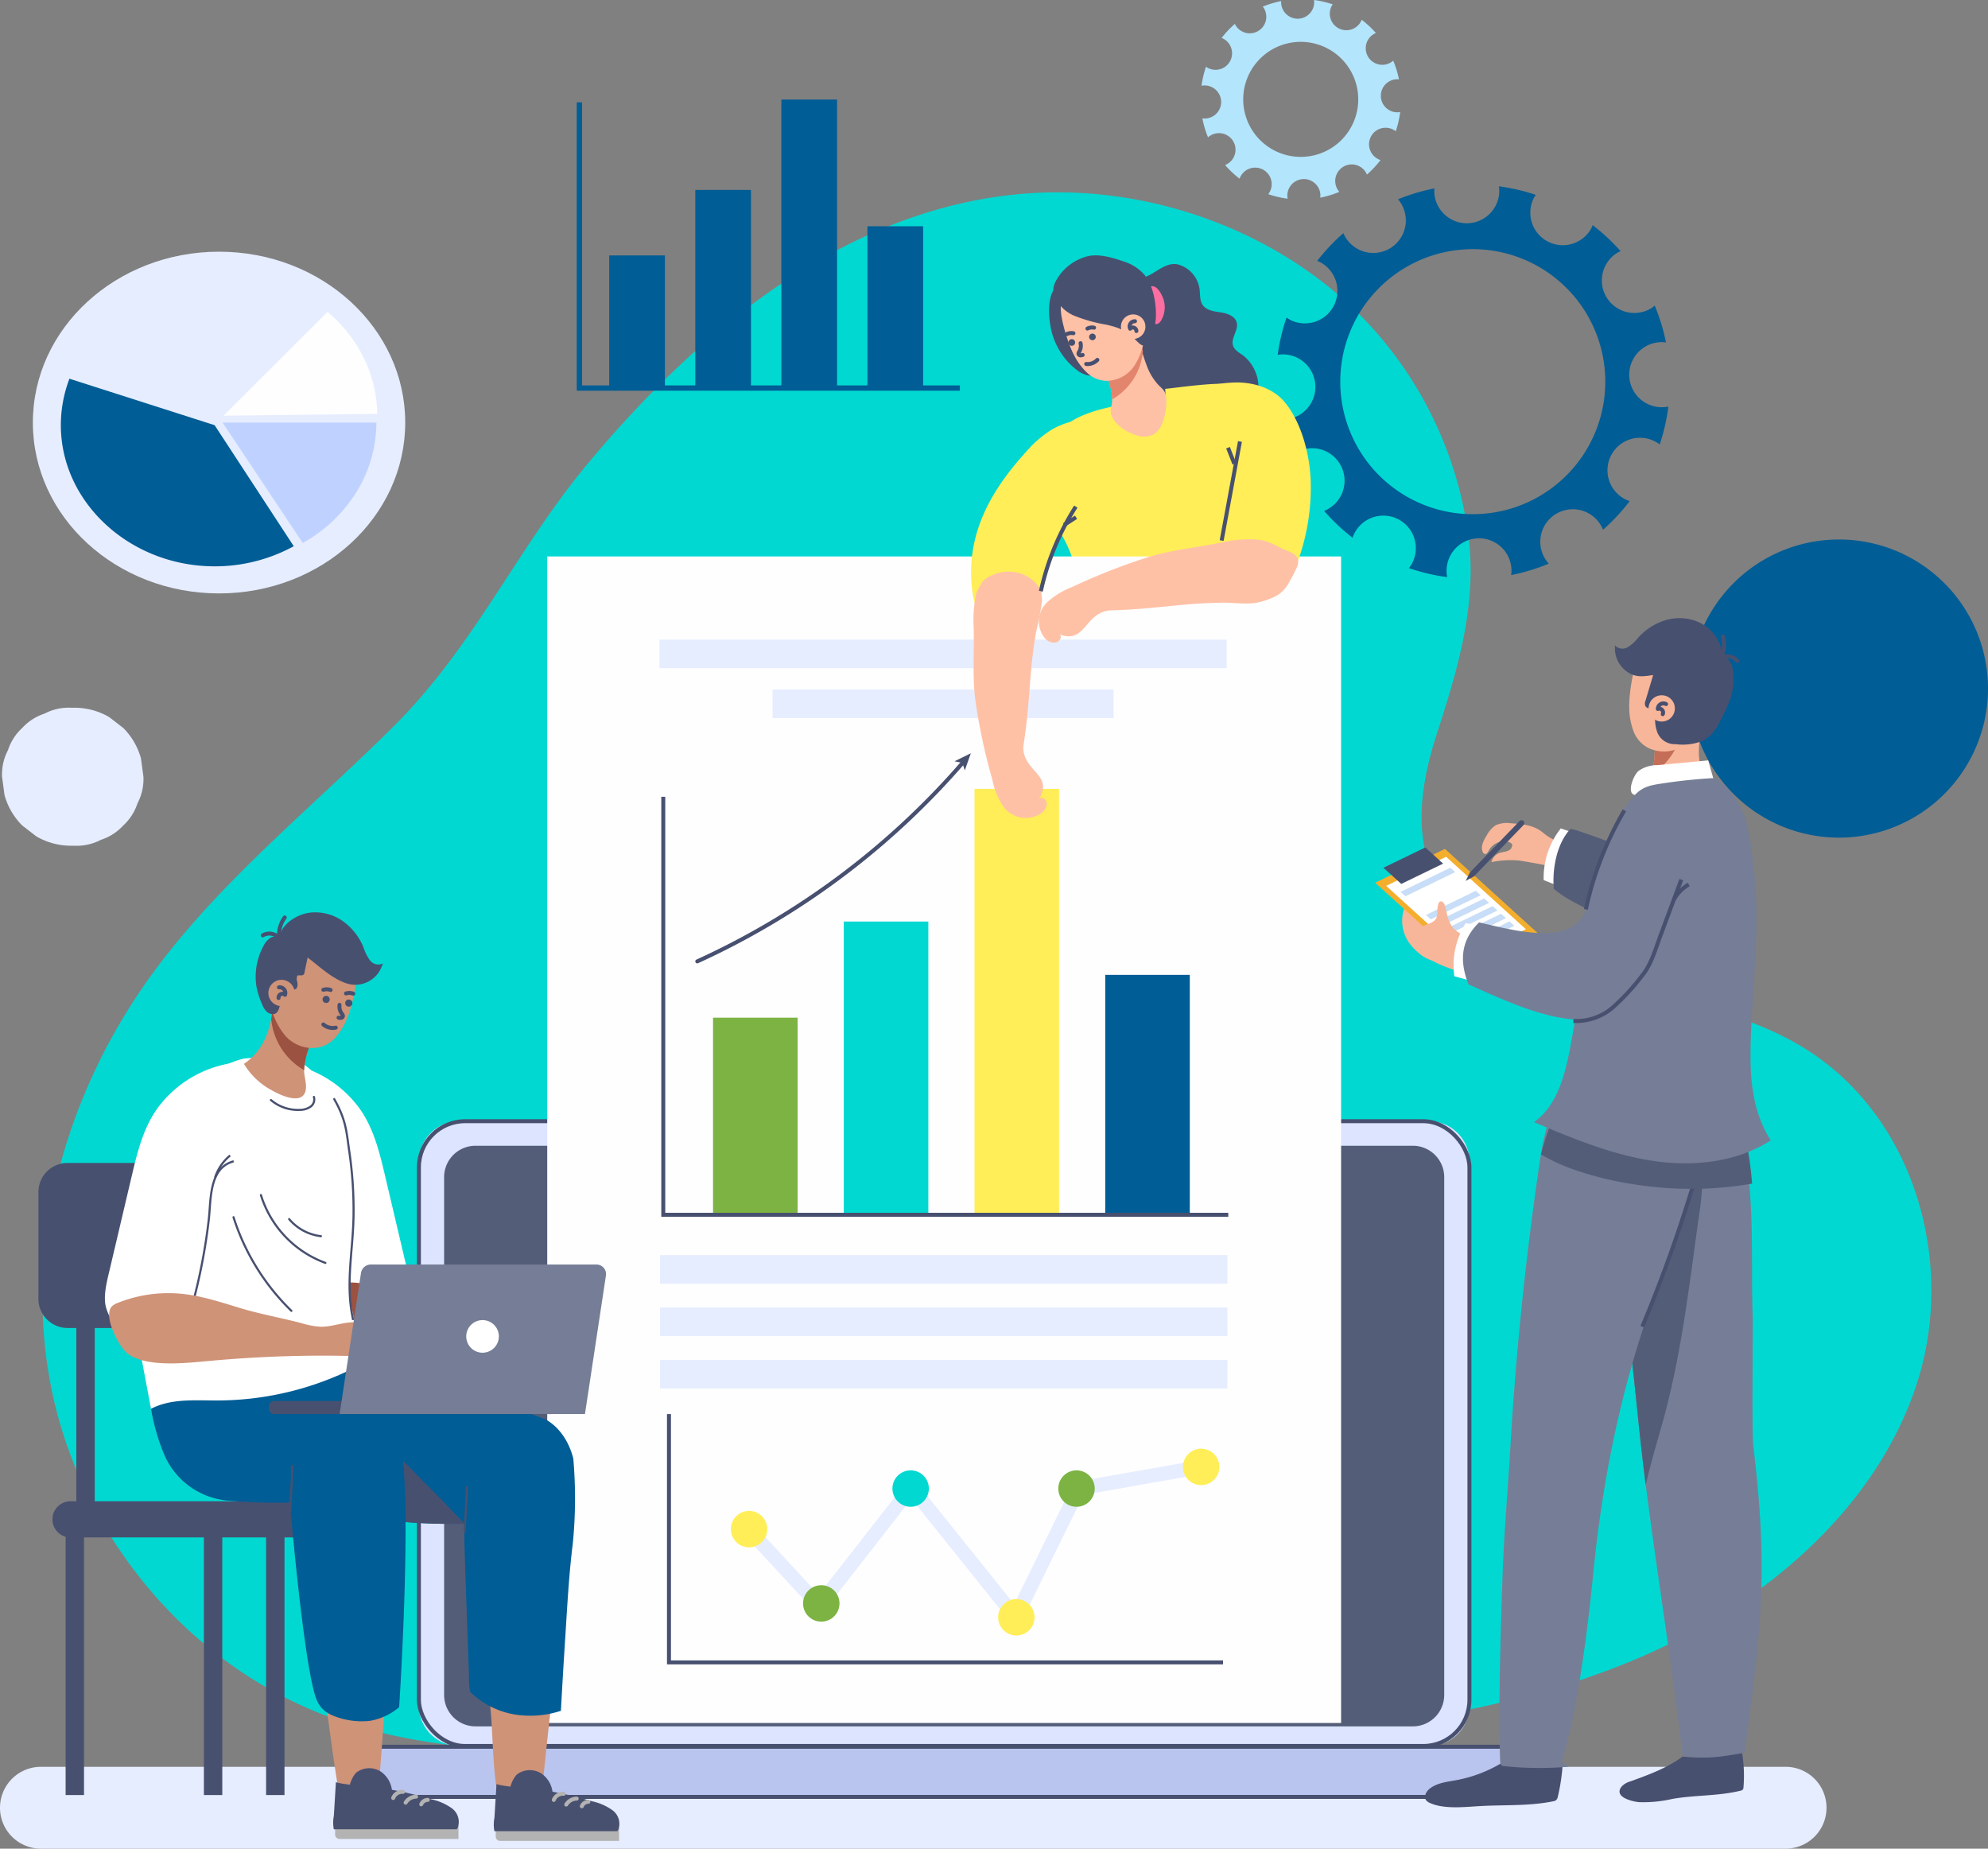 <svg id="Grupo_1016994" data-name="Grupo 1016994" xmlns="http://www.w3.org/2000/svg" xmlns:xlink="http://www.w3.org/1999/xlink" width="376.107" height="349.718" viewBox="0 0 376.107 349.718">
  <rect x="0" y="0" width="376.107" height="349.718" fill="#808080" stroke="none"/>
  <defs>
    <clipPath id="clip-path">
      <rect id="Rectángulo_349930" data-name="Rectángulo 349930" width="376.107" height="349.718" fill="none"/>
    </clipPath>
  </defs>
  <g id="Grupo_1016993" data-name="Grupo 1016993" clip-path="url(#clip-path)">
    <path id="Trazado_717155" data-name="Trazado 717155" d="M337.813,399.636H7.743a7.743,7.743,0,0,1,0-15.487h330.07a7.743,7.743,0,0,1,0,15.487" transform="translate(0 -49.918)" fill="#e6edff"/>
    <path id="Trazado_717156" data-name="Trazado 717156" d="M341.88,203.3c-.14-.084-.281-.167-.423-.249-10.014-5.83-21.817-8.076-33.2-10.883-10.569-2.608-22.44-6.112-30.557-13.816-9.866-9.364-8.492-22.262-4.7-33.989,3.982-12.306,7.742-24.7,5.98-37.764a73,73,0,0,0-19.36-40.428C243.1,48.842,217.5,39.653,192.968,42.254c-32.917,3.489-59.949,26.182-80.47,50.763-13.466,16.13-21.416,34.446-36.775,49.764-15.183,15.14-32.241,28.784-45.021,45.94-17.012,22.836-25.294,51.958-19.773,79.4S36.621,320.6,64.244,330.507c17.593,6.309,36.888,6.438,55.7,6.487,39.079.1,78.212.2,117.165-2.762,25.636-1.951,51.613-5.347,74.968-15.529s44.03-28.057,51.687-51.271c7.609-23.063-.308-51.263-21.889-64.131" transform="translate(-1.199 -5.434)" fill="#01d8d1"/>
    <path id="Trazado_717157" data-name="Trazado 717157" d="M26.726,163.458a13.036,13.036,0,0,0-3.357-5.759l-2.641-2.04a12.989,12.989,0,0,0-6.587-1.782H13.5A9.829,9.829,0,0,0,8.468,155a9.775,9.775,0,0,0-4.2,2.7,9.785,9.785,0,0,0-2.7,4.2,9.831,9.831,0,0,0-1.124,5.029q.234,1.734.466,3.469a13.04,13.04,0,0,0,3.357,5.759L6.909,178.2a12.993,12.993,0,0,0,6.586,1.782h.646a9.839,9.839,0,0,0,5.028-1.124,9.775,9.775,0,0,0,4.2-2.7,9.78,9.78,0,0,0,2.7-4.2,9.83,9.83,0,0,0,1.124-5.028q-.234-1.736-.466-3.47" transform="translate(-0.057 -19.995)" fill="#e6edff"/>
    <path id="Trazado_717158" data-name="Trazado 717158" d="M423.857,145.5a28.2,28.2,0,1,1-28.2-28.2,28.2,28.2,0,0,1,28.2,28.2" transform="translate(-47.749 -15.243)" fill="#005d95"/>
    <path id="Trazado_717159" data-name="Trazado 717159" d="M276.348.2a18.815,18.815,0,0,0-3.506,1.054,3.129,3.129,0,0,1,.2.259,3.129,3.129,0,0,1-5.306,3.319,3.225,3.225,0,0,1-.158-.321,19.042,19.042,0,0,0-2.522,2.673,3.024,3.024,0,0,1,.325.132,3.129,3.129,0,0,1-2.936,5.527,3.217,3.217,0,0,1-.331-.221,18.842,18.842,0,0,0-.856,3.6,3.179,3.179,0,0,1,.388-.053,3.13,3.13,0,1,1-.223,6.225,18.807,18.807,0,0,0,1.066,3.584,3.129,3.129,0,1,1,3.237,5.246,19.035,19.035,0,0,0,2.735,2.585,3.124,3.124,0,1,1,5.708,2.494,3.22,3.22,0,0,1-.285.426,18.8,18.8,0,0,0,3.682.863,3.037,3.037,0,0,1-.068-.491,3.129,3.129,0,0,1,6.254-.222,3.068,3.068,0,0,1-.034.517,18.87,18.87,0,0,0,3.62-1.1,3.124,3.124,0,1,1,5-3.71,3.215,3.215,0,0,1,.22.446,19.047,19.047,0,0,0,2.567-2.755,3.043,3.043,0,0,1-.431-.176,3.13,3.13,0,1,1,3.32-5.269,18.876,18.876,0,0,0,.834-3.644,3.022,3.022,0,0,1-.419.057,3.128,3.128,0,1,1-.221-6.253,3.078,3.078,0,0,1,.412.027,18.822,18.822,0,0,0-1.086-3.542,3.425,3.425,0,0,1-.3.232,3.132,3.132,0,1,1-2.985-5.47,19,19,0,0,0-2.689-2.507,2.862,2.862,0,0,1-.129.314,3.129,3.129,0,1,1-5.527-2.935A3.147,3.147,0,0,1,286.1.826,18.79,18.79,0,0,0,282.536,0a3.144,3.144,0,0,1,.044.316,3.129,3.129,0,0,1-6.254.221,3.169,3.169,0,0,1,.022-.34m3.3,7.727a10.88,10.88,0,1,1-10.488,11.258A10.88,10.88,0,0,1,279.647,7.924" transform="translate(-33.949)" fill="#b3e5fc"/>
    <path id="Trazado_717160" data-name="Trazado 717160" d="M77.593,87.047c0-17.852-15.771-32.323-35.223-32.323S7.146,69.195,7.146,87.047s15.771,32.323,35.224,32.323S77.593,104.9,77.593,87.047" transform="translate(-0.929 -7.111)" fill="#e6edff"/>
    <path id="Trazado_717161" data-name="Trazado 717161" d="M42.325,91.134,14.854,82.341a24.72,24.72,0,0,0-1.624,8.793c0,14.646,13.133,26.7,29.095,26.7a31.092,31.092,0,0,0,14.97-3.806Z" transform="translate(-1.719 -10.7)" fill="#005d95"/>
    <path id="Trazado_717162" data-name="Trazado 717162" d="M48.4,91.874,63.565,114.66a27.89,27.89,0,0,0,10.211-9.722A25.007,25.007,0,0,0,77.5,91.874Z" transform="translate(-6.29 -11.939)" fill="#bfd2ff"/>
    <path id="Trazado_717163" data-name="Trazado 717163" d="M48.594,87.461l29.092-.369a24.87,24.87,0,0,0-2.534-10.534,26.921,26.921,0,0,0-6.869-8.754Z" transform="translate(-6.315 -8.811)" fill="#fefeff"/>
    <rect id="Rectángulo_349909" data-name="Rectángulo 349909" width="10.533" height="25.319" transform="translate(115.26 48.321)" fill="#005d95"/>
    <rect id="Rectángulo_349910" data-name="Rectángulo 349910" width="10.533" height="37.708" transform="translate(131.543 35.931)" fill="#005d95"/>
    <rect id="Rectángulo_349911" data-name="Rectángulo 349911" width="10.533" height="54.808" transform="translate(147.827 18.831)" fill="#005d95"/>
    <rect id="Rectángulo_349912" data-name="Rectángulo 349912" width="10.533" height="30.836" transform="translate(164.11 42.802)" fill="#005d95"/>
    <path id="Trazado_717164" data-name="Trazado 717164" d="M125.987,22.251V76.3h71.984" transform="translate(-16.371 -2.891)" fill="none" stroke="#005d95" stroke-miterlimit="10" stroke-width="1"/>
    <path id="Trazado_717165" data-name="Trazado 717165" d="M307.493,40.9a37,37,0,0,0-6.9,2.07,6.064,6.064,0,0,1,.4.512,6.157,6.157,0,1,1-10.743,5.895,37.488,37.488,0,0,0-4.959,5.254,5.963,5.963,0,0,1,.637.26,6.152,6.152,0,0,1-5.77,10.866,6.034,6.034,0,0,1-.65-.434,36.946,36.946,0,0,0-1.684,7.085,5.952,5.952,0,0,1,.762-.1,6.152,6.152,0,1,1,.435,12.3,6.033,6.033,0,0,1-.873-.057,37.043,37.043,0,0,0,2.1,7.047,6.151,6.151,0,1,1,6.365,10.315,37.54,37.54,0,0,0,5.38,5.082,6.045,6.045,0,0,1,.355-.868,6.152,6.152,0,1,1,10.866,5.771,6.241,6.241,0,0,1-.559.838,36.981,36.981,0,0,0,7.238,1.7,6.142,6.142,0,1,1,12.163-1.4,6.113,6.113,0,0,1-.066,1.014,37.067,37.067,0,0,0,7.117-2.159,6.153,6.153,0,1,1,10.268-6.417,37.5,37.5,0,0,0,5.046-5.415,6.233,6.233,0,0,1-.846-.345A6.154,6.154,0,1,1,350.1,89.336a36.95,36.95,0,0,0,1.638-7.164,5.961,5.961,0,0,1-.824.112,6.155,6.155,0,1,1,.376-12.243,36.987,36.987,0,0,0-2.135-6.964,5.994,5.994,0,0,1-.589.456,6.151,6.151,0,0,1-6.525-10.43,6.3,6.3,0,0,1,.657-.325,37.412,37.412,0,0,0-5.288-4.928,5.807,5.807,0,0,1-.252.619A6.152,6.152,0,0,1,326.292,42.7a6.059,6.059,0,0,1,.378-.567,37.005,37.005,0,0,0-7.01-1.624,5.82,5.82,0,0,1,.084.621,6.151,6.151,0,1,1-12.295.436,5.87,5.87,0,0,1,.044-.669m6.356,11.516a25.069,25.069,0,1,1-24.167,25.941,25.07,25.07,0,0,1,24.167-25.941" transform="translate(-36.102 -5.264)" fill="#005d95"/>
    <path id="Trazado_717166" data-name="Trazado 717166" d="M267.122,74.76c-.756-.552-1.7-1.02-1.987-1.91-.471-1.434,1.066-2.925.686-4.386-.318-1.227-1.775-1.723-3.028-1.91s-2.691-.36-3.407-1.406c-.6-.87-.456-2.023-.6-3.068a5.622,5.622,0,0,0-3.945-4.557c-2.178-.618-4.075,1.356-5.893,2.15a6.26,6.26,0,0,0-3.64,4.7,14.992,14.992,0,0,0,.326,6.216,44.689,44.689,0,0,1,1.194,6.151,18.061,18.061,0,0,1-.984,6.564,6.86,6.86,0,0,0,.269,4.948c.789,1.352,2.386,1.983,3.89,2.416a21.249,21.249,0,0,0,9,.844,12.121,12.121,0,0,0,7.456-3.945,9.767,9.767,0,0,0,2.965-4.086,7.706,7.706,0,0,0-2.307-8.719" transform="translate(-31.851 -7.46)" fill="#485070"/>
    <path id="Trazado_717167" data-name="Trazado 717167" d="M252.567,64.852a4.946,4.946,0,0,1-.457,3.811c-.216.374-.558.757-.988.726-.5-.035-.773-.579-.929-1.05a16.993,16.993,0,0,1-.814-4.019c-.066-.837.09-2.348,1.28-2.059.922.224,1.673,1.784,1.909,2.59" transform="translate(-32.404 -8.086)" fill="#ff6ea1"/>
    <path id="Trazado_717168" data-name="Trazado 717168" d="M249.535,88.1c-.876,3.056-5.846,4.532-8.706,1.009-.351-.432-.676-.888-.992-1.347-3.084.606-7.67,1.949-9.731,4.451a7.852,7.852,0,0,0-1.285,2.841,113.144,113.144,0,0,0-2.674,11.119,2.523,2.523,0,0,0-.012,1.292,2.876,2.876,0,0,0,1.068,1.171c4.261,3.359,5.38,8.784,6.783,13.689,2.128,7.442,3.11,17.738,5.237,25.181,6.973.536,36.019-6.054,39.514-9.114-5.012-9.024-9.068-25.3-10.657-36.632-.673-4.8-2.557-9.37-4.393-13.864-.43-1.052-.818-3.48-1.614-4.161-1.061-.907-11.183.626-12.255.661q.057.9.082,1.794a6.163,6.163,0,0,1-.365,1.909" transform="translate(-29.375 -10.843)" fill="#ffee58"/>
    <path id="Trazado_717169" data-name="Trazado 717169" d="M240.938,82.014a13.424,13.424,0,0,0-1.369-3.006,8.592,8.592,0,0,0,4.766-1.621,14.551,14.551,0,0,0,1.918-1.689c.212-.217.536-.768.875-1.164-.459.535.672,3.551.9,4.167a11.054,11.054,0,0,0,2.062,3.589c.915,1.015,1.515,1.187,1.676,2.622a10.541,10.541,0,0,1-.665,4.6,4.389,4.389,0,0,1-1.588,2.286,4.06,4.06,0,0,1-3.2.284c-1.8-.472-4.273-1.974-4.918-3.856-.338-.987.042-1.492.131-2.5a9.769,9.769,0,0,0-.59-3.711" transform="translate(-31.131 -9.685)" fill="#ffc1a6"/>
    <path id="Trazado_717170" data-name="Trazado 717170" d="M241.546,85.231c0-.1,0-.2-.009-.3a13.978,13.978,0,0,0-1.969-5.918,8.592,8.592,0,0,0,4.767-1.621,14.606,14.606,0,0,0,1.918-1.689c.212-.217.535-.768.875-1.164.051.559.129,1.113.229,1.659a11.689,11.689,0,0,1-5.812,9.037" transform="translate(-31.131 -9.685)" fill="#e3856d"/>
    <path id="Trazado_717171" data-name="Trazado 717171" d="M228.581,70.7a13.348,13.348,0,0,0,4.577,7.171A5.575,5.575,0,0,0,235.21,79a2.609,2.609,0,0,0,2.246-.382,4.056,4.056,0,0,0,1.09-3.068,25.8,25.8,0,0,0-.2-6.271,9.955,9.955,0,0,0-2.816-5.508c-1.26-1.164-4.717-2.855-6.237-1.249-1.653,1.744-1.226,6.09-.713,8.176" transform="translate(-29.643 -8.039)" fill="#485070"/>
    <path id="Trazado_717172" data-name="Trazado 717172" d="M230.71,65.964c.3-1.971,2.527-.507,4.335-1.343,1.574-.728,2.764-1.357,4.54-1.232a6.5,6.5,0,0,1,4.255,1.888c.3.312.57.632.823.954a22.518,22.518,0,0,1,1.834,3.632l.018.085a12.246,12.246,0,0,1-1.634,6.977,6.394,6.394,0,0,1-5.547,3.351A5.466,5.466,0,0,1,235.8,78.9a12.147,12.147,0,0,1-2.6-3.429c-1.062-1.921-2.824-7.34-2.5-9.511" transform="translate(-29.975 -8.235)" fill="#ffc1a6"/>
    <path id="Trazado_717173" data-name="Trazado 717173" d="M239.113,68.647a29.22,29.22,0,0,1-6.344-1.8,7.136,7.136,0,0,1-3.416-3.385c-.661-1.525-.2-2.592.666-3.91a9.476,9.476,0,0,1,5.42-3.841c2.185-.575,4.918.272,7.013,1a8.545,8.545,0,0,1,3.83,2.49c1.706,2.061,2.286,5.613,2.153,8.218a14.113,14.113,0,0,1-.658,3.17c-.247.867-.69,1.852-1.7,1.978-.693.086-2.079-1.888-2.786-2.328a12.966,12.966,0,0,0-3.639-1.463q-.27-.069-.541-.133" transform="translate(-29.762 -7.215)" fill="#485070"/>
    <path id="Trazado_717174" data-name="Trazado 717174" d="M236.822,73.221a.631.631,0,1,0,.564-.692.631.631,0,0,0-.564.692" transform="translate(-30.773 -9.424)" fill="#485070"/>
    <path id="Trazado_717175" data-name="Trazado 717175" d="M237.714,71.242a1.946,1.946,0,0,0-1.26.165" transform="translate(-30.726 -9.252)" fill="none" stroke="#485070" stroke-linecap="round" stroke-miterlimit="10" stroke-width="0.75"/>
    <path id="Trazado_717176" data-name="Trazado 717176" d="M232.335,74.429a.631.631,0,1,0,.564-.692.631.631,0,0,0-.564.692" transform="translate(-30.19 -9.581)" fill="#485070"/>
    <path id="Trazado_717177" data-name="Trazado 717177" d="M233.227,72.449a1.946,1.946,0,0,0-1.26.165" transform="translate(-30.143 -9.409)" fill="none" stroke="#485070" stroke-linecap="round" stroke-miterlimit="10" stroke-width="0.75"/>
    <path id="Trazado_717178" data-name="Trazado 717178" d="M234.9,74.616a2.193,2.193,0,0,1-.251,1.616.644.644,0,0,0-.144.4.377.377,0,0,0,.333.283,1.089,1.089,0,0,0,.46-.069" transform="translate(-30.472 -9.696)" fill="none" stroke="#485070" stroke-linecap="round" stroke-miterlimit="10" stroke-width="0.75"/>
    <path id="Trazado_717179" data-name="Trazado 717179" d="M238.3,78.242a2.527,2.527,0,0,1-2.115.78" transform="translate(-30.691 -10.167)" fill="none" stroke="#485070" stroke-linecap="round" stroke-miterlimit="10" stroke-width="0.75"/>
    <path id="Trazado_717180" data-name="Trazado 717180" d="M248.361,70.444a2.316,2.316,0,1,1-2.54-2.068,2.316,2.316,0,0,1,2.54,2.068" transform="translate(-31.673 -8.884)" fill="#ffc1a6"/>
    <path id="Trazado_717181" data-name="Trazado 717181" d="M246.65,69.839a.995.995,0,0,0-.927,1.418.68.68,0,0,1,1.187.439" transform="translate(-31.919 -9.075)" fill="none" stroke="#485070" stroke-linecap="round" stroke-linejoin="round" stroke-width="0.75"/>
    <path id="Trazado_717182" data-name="Trazado 717182" d="M282.232,361.97H98.692a7.6,7.6,0,0,1-7.6-7.6V251.385a7.6,7.6,0,0,1,7.6-7.6h183.54a7.6,7.6,0,0,1,7.6,7.6v102.98a7.6,7.6,0,0,1-7.6,7.6" transform="translate(-11.836 -31.678)" fill="#dce4ff"/>
    <rect id="Rectángulo_349913" data-name="Rectángulo 349913" width="198.748" height="118.189" rx="8.74" transform="translate(79.251 212.102)" fill="none" stroke="#485070" stroke-miterlimit="10" stroke-width="0.75"/>
    <path id="Trazado_717183" data-name="Trazado 717183" d="M302.352,379.794H74.178a9.487,9.487,0,0,0,9.487,9.487h209.2a9.487,9.487,0,0,0,9.487-9.487" transform="translate(-9.639 -49.353)" fill="#bac5ef"/>
    <path id="Trazado_717184" data-name="Trazado 717184" d="M302.352,379.794H74.178a9.487,9.487,0,0,0,9.487,9.487h209.2A9.487,9.487,0,0,0,302.352,379.794Z" transform="translate(-9.639 -49.353)" fill="none" stroke="#485070" stroke-miterlimit="10" stroke-width="0.75"/>
    <path id="Trazado_717185" data-name="Trazado 717185" d="M279.837,358.952H102.512a5.942,5.942,0,0,1-5.942-5.942V255.057a5.942,5.942,0,0,1,5.942-5.942H279.837a5.943,5.943,0,0,1,5.942,5.942V353.01a5.943,5.943,0,0,1-5.942,5.942" transform="translate(-12.549 -32.371)" fill="#545d78"/>
    <path id="Trazado_717186" data-name="Trazado 717186" d="M207.9,246.114a1.473,1.473,0,1,1-1.473-1.473,1.473,1.473,0,0,1,1.473,1.473" transform="translate(-26.633 -31.79)" fill="#333"/>
    <rect id="Rectángulo_349914" data-name="Rectángulo 349914" width="150.191" height="220.678" transform="translate(103.53 105.266)" fill="#fefeff"/>
    <path id="Trazado_717187" data-name="Trazado 717187" d="M213.325,349.68l-19.986-24.9-17.38,22.271-15.066-16.28,1.969-1.823,12.923,13.964,17.525-22.455,19.464,24.25,11.3-23.067,23.849-4.218.467,2.643-22.506,3.98Z" transform="translate(-20.907 -41.248)" fill="#e6edff"/>
    <path id="Trazado_717188" data-name="Trazado 717188" d="M264.116,318.427a3.445,3.445,0,1,0-3.445,3.445,3.445,3.445,0,0,0,3.445-3.445" transform="translate(-33.425 -40.93)" fill="#ffee58"/>
    <path id="Trazado_717189" data-name="Trazado 717189" d="M223.934,351.126a3.445,3.445,0,1,0-3.445,3.445,3.445,3.445,0,0,0,3.445-3.445" transform="translate(-28.204 -45.18)" fill="#ffee58"/>
    <path id="Trazado_717190" data-name="Trazado 717190" d="M237.015,323.138a3.445,3.445,0,1,0-3.445,3.445,3.444,3.444,0,0,0,3.445-3.445" transform="translate(-29.904 -41.543)" fill="#7cb342"/>
    <path id="Trazado_717191" data-name="Trazado 717191" d="M200.947,323.138a3.445,3.445,0,1,0-3.445,3.445,3.445,3.445,0,0,0,3.445-3.445" transform="translate(-25.217 -41.543)" fill="#01d8d1"/>
    <path id="Trazado_717192" data-name="Trazado 717192" d="M181.511,348.111a3.445,3.445,0,1,0-3.445,3.445,3.445,3.445,0,0,0,3.445-3.445" transform="translate(-22.691 -44.788)" fill="#7cb342"/>
    <path id="Trazado_717193" data-name="Trazado 717193" d="M165.813,331.954a3.445,3.445,0,1,0-3.445,3.445,3.445,3.445,0,0,0,3.445-3.445" transform="translate(-20.651 -42.688)" fill="#ffee58"/>
    <path id="Trazado_717194" data-name="Trazado 717194" d="M145.463,307.455V354.43H250.286" transform="translate(-18.902 -39.952)" fill="none" stroke="#485070" stroke-miterlimit="10" stroke-width="0.75"/>
    <rect id="Rectángulo_349915" data-name="Rectángulo 349915" width="15.998" height="37.162" transform="translate(134.901 192.517)" fill="#7cb342"/>
    <rect id="Rectángulo_349916" data-name="Rectángulo 349916" width="15.999" height="55.349" transform="translate(159.632 174.33)" fill="#01d8d1"/>
    <path id="Trazado_717195" data-name="Trazado 717195" d="M151.619,203.407a147.488,147.488,0,0,0,50.287-37.649" transform="translate(-19.702 -21.539)" fill="none" stroke="#485070" stroke-linecap="round" stroke-miterlimit="10" stroke-width="0.75"/>
    <path id="Trazado_717196" data-name="Trazado 717196" d="M210.639,163.781l-1.138,3.243-.472-1.427-1.473-.3Z" transform="translate(-26.971 -21.283)" fill="#485070"/>
    <rect id="Rectángulo_349917" data-name="Rectángulo 349917" width="15.998" height="80.446" transform="translate(184.365 149.233)" fill="#ffee58"/>
    <rect id="Rectángulo_349918" data-name="Rectángulo 349918" width="15.998" height="45.262" transform="translate(209.098 184.417)" fill="#005d95"/>
    <path id="Trazado_717197" data-name="Trazado 717197" d="M144.227,173.244v79.068H251.118" transform="translate(-18.742 -22.512)" fill="none" stroke="#485070" stroke-miterlimit="10" stroke-width="0.75"/>
    <rect id="Rectángulo_349919" data-name="Rectángulo 349919" width="107.338" height="5.406" transform="translate(124.875 237.433)" fill="#e6edff"/>
    <rect id="Rectángulo_349920" data-name="Rectángulo 349920" width="64.505" height="5.406" transform="translate(146.163 130.429)" fill="#e6edff"/>
    <rect id="Rectángulo_349921" data-name="Rectángulo 349921" width="107.338" height="5.406" transform="translate(124.748 120.987)" fill="#e6edff"/>
    <rect id="Rectángulo_349922" data-name="Rectángulo 349922" width="107.338" height="5.406" transform="translate(124.875 247.343)" fill="#e6edff"/>
    <rect id="Rectángulo_349923" data-name="Rectángulo 349923" width="107.338" height="5.406" transform="translate(124.875 257.253)" fill="#e6edff"/>
    <path id="Trazado_717198" data-name="Trazado 717198" d="M261.483,83.927c-1.251.295-2.493.644-3.726.992a1.463,1.463,0,0,0-.586.264,1.4,1.4,0,0,0-.365.8,16.12,16.12,0,0,0,2.824,12.3c.766.955,1.673,1.786,2.5,2.688s1.905,1.691,2.638,2.624a13.167,13.167,0,0,1,1.607,4.145,40.464,40.464,0,0,1,1.67,9.182c.132,2.067.23,4.418,1.816,5.75,1.57,1.321,4.062.983,5.684-.273a10.922,10.922,0,0,0,3.232-5.139A41.172,41.172,0,0,0,281.3,101.5c-.237-4.863-1.725-10.72-4.867-14.566-2.1-2.575-5.567-3.726-8.892-3.777a24.761,24.761,0,0,0-6.054.771" transform="translate(-33.337 -10.805)" fill="#ffee58"/>
    <path id="Trazado_717199" data-name="Trazado 717199" d="M265.64,114.731q1.732-9.37,3.465-18.74" transform="translate(-34.519 -12.474)" fill="none" stroke="#485070" stroke-miterlimit="10" stroke-width="0.75"/>
    <path id="Trazado_717200" data-name="Trazado 717200" d="M267.027,97.34l1.2,3.061" transform="translate(-34.699 -12.649)" fill="none" stroke="#485070" stroke-miterlimit="10" stroke-width="0.75"/>
    <path id="Trazado_717201" data-name="Trazado 717201" d="M238.146,130.954a4.377,4.377,0,0,1,1.383-.258c4.221-.091,8.343-.528,12.6-.955,2.85-.287,5.7-.451,8.545-.492,2.291-.033,4.944.465,7.175-.164,2.362-.667,3.969-1.329,5.151-3.284a30.664,30.664,0,0,0,1.545-2.892,2.934,2.934,0,0,0,.4-1.772c-.184-.858-1.132-1.379-2.062-1.721-1.979-.727-3.2-1.86-5.474-2.093a23.366,23.366,0,0,0-7.063.553c-4.526.949-9.056,1.342-13.5,2.663a119.2,119.2,0,0,0-14.562,5.7,15.2,15.2,0,0,0-4.787,2.893,5.007,5.007,0,0,0-.492,6.794,2.275,2.275,0,0,0,2.042.861c.833-.148,1.389-1.242.69-1.568,4.571,1.761,4.692-2.937,8.4-4.269" transform="translate(-29.355 -15.235)" fill="#ffc1a6"/>
    <path id="Trazado_717202" data-name="Trazado 717202" d="M223.526,133.792l.031-.279-.21.515.178-.236" transform="translate(-29.023 -17.349)" fill="#ff6ea1"/>
    <path id="Trazado_717203" data-name="Trazado 717203" d="M233.793,93a3.023,3.023,0,0,0-1.162-1.21c-1.475-.862-4.575.464-5.9,1.195a8.9,8.9,0,0,0-.832.514,21.593,21.593,0,0,0-4.228,3.74c-.425.466-.84.941-1.252,1.415-6.137,7.087-10.1,14.9-9.109,24.387.212,2.032.618,4.223,2.132,5.6a5.4,5.4,0,0,0,4.551,1.168,8.184,8.184,0,0,0,4.027-2.141l-.044.388c.076-.185.151-.37.226-.554,2.421-2.348,2.987-5.6,3.573-8.76l0-.022,5.771-14.166c.92-2.257,3.887-8.461,2.246-11.55" transform="translate(-27.439 -11.891)" fill="#ffee58"/>
    <path id="Trazado_717204" data-name="Trazado 717204" d="M224.055,167.32c2.648-4.327-2.179-5.043-2.881-8.908A4.153,4.153,0,0,1,221.16,157c.673-4.213.971-8.372,1.3-12.665q.334-4.312,1.046-8.568a52.52,52.52,0,0,0,1.155-6.024c-.048-.634-.118-1.269-.222-1.89a6.6,6.6,0,0,0-3.974-3.246A7.586,7.586,0,0,0,213.51,126a19.069,19.069,0,0,0-1.289,2.313,24.042,24.042,0,0,0-.515,6.345c.157,4.626-.26,9.184.3,13.774a111.774,111.774,0,0,0,3.242,15.218,14.192,14.192,0,0,0,2.117,5.132,5.273,5.273,0,0,0,6.926,1.351,2.412,2.412,0,0,0,1.261-1.924c0-.847-1.03-1.54-1.493-.886" transform="translate(-27.507 -16.15)" fill="#ffc1a6"/>
    <path id="Trazado_717205" data-name="Trazado 717205" d="M226.329,126.153a49.4,49.4,0,0,1,6.61-16" transform="translate(-29.41 -14.313)" fill="none" stroke="#485070" stroke-miterlimit="10" stroke-width="0.75"/>
    <path id="Trazado_717206" data-name="Trazado 717206" d="M231.372,113.925l2.265-1.46" transform="translate(-30.066 -14.614)" fill="none" stroke="#485070" stroke-miterlimit="10" stroke-width="0.75"/>
    <path id="Trazado_717207" data-name="Trazado 717207" d="M74.9,238.491c3.238,3.7,4.566,8.692,5.667,13.367l4.268,18.124a21.522,21.522,0,0,1,.711,4.3,31.562,31.562,0,0,1-1.153,7.563c-.7,2.889-2.433,2.711-5.006,2.455-4.07-.4-9.607-1.636-12.354-4.955-1.307-1.577-1.726-3.686-2.1-5.7q-.775-4.153-1.552-8.306c-2.114-11.311-4.228-22.977-1.836-34.233a21.465,21.465,0,0,1,13.359,7.38" transform="translate(-7.859 -30.032)" fill="#fff"/>
    <path id="Trazado_717208" data-name="Trazado 717208" d="M81.907,280.467c1.8.854,3.522,1.952,5.254,2.995,2.751,1.656,5.622,2.821,8.44,4.36a8.4,8.4,0,0,0,2.493,1.024c1.508.266,3.1-.3,4.617-.1,2.031.272,3.761,2.083,4.5,4.476,1.239,4.029-1.663,2.529-3.585,2.177l-4.5-.826a134.042,134.042,0,0,0-17.591-1.915c-3.282-.17-9.062-.094-11.517-3.083-1.193-1.453-2.513-7.792-.942-9.365a2.409,2.409,0,0,1,1.008-.546,15.276,15.276,0,0,1,9.427-.146,18.084,18.084,0,0,1,2.4.948" transform="translate(-8.883 -36.234)" fill="#9c5240"/>
    <path id="Trazado_717209" data-name="Trazado 717209" d="M72.373,333.256H14.824a3.421,3.421,0,0,1,0-6.842H72.373a3.421,3.421,0,0,1,0,6.842" transform="translate(-1.482 -42.416)" fill="#485070"/>
    <path id="Trazado_717210" data-name="Trazado 717210" d="M8.355,278.563v-20.2a5.511,5.511,0,0,1,5.512-5.512H58.872a5.511,5.511,0,0,1,5.512,5.512v20.2a5.511,5.511,0,0,1-5.512,5.512H13.867a5.511,5.511,0,0,1-5.512-5.512" transform="translate(-1.086 -32.857)" fill="#485070"/>
    <rect id="Rectángulo_349924" data-name="Rectángulo 349924" width="3.48" height="41.536" transform="translate(14.442 246.142)" fill="#485070"/>
    <rect id="Rectángulo_349925" data-name="Rectángulo 349925" width="3.48" height="41.536" transform="translate(51.984 246.142)" fill="#485070"/>
    <rect id="Rectángulo_349926" data-name="Rectángulo 349926" width="3.48" height="50.454" transform="translate(38.574 289.12)" fill="#485070"/>
    <rect id="Rectángulo_349927" data-name="Rectángulo 349927" width="3.48" height="50.454" transform="translate(12.415 289.12)" fill="#485070"/>
    <rect id="Rectángulo_349928" data-name="Rectángulo 349928" width="3.48" height="50.454" transform="translate(68.2 289.12)" fill="#485070"/>
    <rect id="Rectángulo_349929" data-name="Rectángulo 349929" width="3.48" height="50.454" transform="translate(50.343 289.12)" fill="#485070"/>
    <path id="Trazado_717211" data-name="Trazado 717211" d="M120.034,352.653c-1.973.414-3.329.514-5.66.842-3.39.478-6.791.874-10.2,1.168.889,6.133,1.7,11.526,1.9,12.611.891,4.7.4,16.468,2.5,20.934a32.964,32.964,0,0,0,7.147-.3c1.267-11.774,2.307-23.588,4.312-35.257" transform="translate(-13.537 -45.826)" fill="#cf9378"/>
    <path id="Trazado_717212" data-name="Trazado 717212" d="M94.187,355.349a14.783,14.783,0,0,0,.22,2.879,15.8,15.8,0,0,0,10.631,4.509,18.312,18.312,0,0,0,6.546-.913q.375-6.892.819-13.78c.382-5.976.692-11.95,1.436-17.9a86.338,86.338,0,0,0,.087-16.066c-1.523-5.838-5.4-7.432-5.4-7.432a153.812,153.812,0,0,0-19.145-6.113c-10.192-2.237-20.552-3.9-30.8-6.13-4.926-1.073-13.168-.874-15.711,4.512-2.943,6.231,2.923,14.515,7.649,18.114,4.889,3.722,10.923,5.606,16.926,6.914a109.992,109.992,0,0,0,25.9,2.492c-.278,0,.83,26.753.842,28.908" transform="translate(-5.468 -38.19)" fill="#005d95"/>
    <path id="Trazado_717213" data-name="Trazado 717213" d="M93.331,326.489c.017-.017.035-.03.05-.047-1.893-1.881-3.682-3.873-5.575-5.752-2.819-2.8-5.556-5.681-8.356-8.5-5.562-5.6-11.153-11.168-16.594-16.884q-2.142-.437-4.277-.9c-4.926-1.074-13.168-.875-15.711,4.511-2.943,6.232,2.923,14.515,7.65,18.114,4.888,3.723,10.922,5.607,16.925,6.915a109.952,109.952,0,0,0,25.9,2.491c-.005,0-.01.029-.014.05" transform="translate(-5.468 -38.19)" fill="#485070"/>
    <path id="Trazado_717214" data-name="Trazado 717214" d="M101.076,331.954c.008-2.723.378-6.049.387-8.773" transform="translate(-13.134 -41.996)" fill="none" stroke="#485070" stroke-miterlimit="10" stroke-width="0.398"/>
    <path id="Trazado_717215" data-name="Trazado 717215" d="M105.437,304.646a127.25,127.25,0,0,0-24.643-5.961" transform="translate(-10.499 -38.813)" fill="none" stroke="#485070" stroke-miterlimit="10" stroke-width="0.75"/>
    <path id="Trazado_717216" data-name="Trazado 717216" d="M131.128,399.884h-22.5a.836.836,0,0,1-.836-.837v-1.689h23.335Z" transform="translate(-14.007 -51.635)" fill="#b3b3b3"/>
    <path id="Trazado_717217" data-name="Trazado 717217" d="M130.743,396.809a2.462,2.462,0,0,0,.22-.371,3.2,3.2,0,0,0-1.182-3.626,10.487,10.487,0,0,0-3.871-1.675,64.555,64.555,0,0,0-8.769-2.019c-.8-.109-9.292-.887-9.255-1.271l-.394,6.427a6.754,6.754,0,0,0-.01,2.535Z" transform="translate(-13.95 -50.399)" fill="#485070"/>
    <path id="Trazado_717218" data-name="Trazado 717218" d="M112.2,385.693a4.036,4.036,0,0,1,4.7-.129,5.021,5.021,0,0,1,2.072,4.354,1.19,1.19,0,0,1-.3.856,1.325,1.325,0,0,1-.886.225l-4.021.048c-.836.01-1.9.2-2.484-.548-1.026-1.326-.074-3.811.921-4.806" transform="translate(-14.403 -50.013)" fill="#485070"/>
    <path id="Trazado_717219" data-name="Trazado 717219" d="M122.286,390.014a1.848,1.848,0,0,0-1.87,1.162" transform="translate(-15.648 -50.679)" fill="none" stroke="#b3b3b3" stroke-linecap="round" stroke-miterlimit="10" stroke-width="0.75"/>
    <path id="Trazado_717220" data-name="Trazado 717220" d="M123.124,392.192a2.4,2.4,0,0,1,1.98-1.132" transform="translate(-15.999 -50.816)" fill="none" stroke="#b3b3b3" stroke-linecap="round" stroke-miterlimit="10" stroke-width="0.75"/>
    <path id="Trazado_717221" data-name="Trazado 717221" d="M126.515,392.6a1.359,1.359,0,0,1,1.233-.841" transform="translate(-16.44 -50.908)" fill="none" stroke="#b3b3b3" stroke-linecap="round" stroke-miterlimit="10" stroke-width="0.75"/>
    <path id="Trazado_717222" data-name="Trazado 717222" d="M76.615,348.841q-4.482.632-8.988,1.046c2.27,11.166,3.317,22.536,5.168,33.773,2.549-.01,4.874-.549,7.585-.49.515-3.4,1.554-23.607,3.153-35.457a57.009,57.009,0,0,1-6.919,1.128" transform="translate(-8.788 -45.184)" fill="#cf9378"/>
    <path id="Trazado_717223" data-name="Trazado 717223" d="M63.485,357.487c.618,2.515,1.337,4.057,3.815,5.041a14.332,14.332,0,0,0,6.8.954,11.372,11.372,0,0,0,5.608-2.6s3.2-47.672-.78-53.781C74.056,299.631,63.4,298.1,55.1,296.276c-7.273-1.6-14.631-2.9-21.973-4.329-1.791,6.8-.5,14.791,2.1,21.06l.04.1a14.438,14.438,0,0,0,12.1,8.708,108.9,108.9,0,0,0,11.7.365c-.05,0,2.21,26.308,4.421,35.311" transform="translate(-4.197 -37.937)" fill="#005d95"/>
    <path id="Trazado_717224" data-name="Trazado 717224" d="M63.135,327.343c.009-2.723.379-6.049.388-8.773" transform="translate(-8.204 -41.397)" fill="none" stroke="#485070" stroke-miterlimit="10" stroke-width="0.398"/>
    <path id="Trazado_717225" data-name="Trazado 717225" d="M96.207,399.464h-22.5a.836.836,0,0,1-.836-.837v-1.689H96.207Z" transform="translate(-9.469 -51.58)" fill="#b3b3b3"/>
    <path id="Trazado_717226" data-name="Trazado 717226" d="M95.822,396.389a2.461,2.461,0,0,0,.22-.371,3.2,3.2,0,0,0-1.182-3.626,10.484,10.484,0,0,0-3.872-1.675A64.527,64.527,0,0,0,82.22,388.7c-.8-.109-9.292-.887-9.255-1.271l-.394,6.427a6.754,6.754,0,0,0-.01,2.535Z" transform="translate(-9.412 -50.344)" fill="#485070"/>
    <path id="Trazado_717227" data-name="Trazado 717227" d="M77.281,385.273a4.036,4.036,0,0,1,4.7-.129A5.021,5.021,0,0,1,84.05,389.5a1.19,1.19,0,0,1-.3.856,1.325,1.325,0,0,1-.886.225l-4.021.048c-.836.01-1.9.2-2.484-.548-1.026-1.326-.074-3.811.921-4.806" transform="translate(-9.865 -49.958)" fill="#485070"/>
    <path id="Trazado_717228" data-name="Trazado 717228" d="M87.365,389.595a1.848,1.848,0,0,0-1.87,1.162" transform="translate(-11.11 -50.625)" fill="none" stroke="#b3b3b3" stroke-linecap="round" stroke-miterlimit="10" stroke-width="0.75"/>
    <path id="Trazado_717229" data-name="Trazado 717229" d="M88.2,391.772a2.4,2.4,0,0,1,1.98-1.132" transform="translate(-11.461 -50.762)" fill="none" stroke="#b3b3b3" stroke-linecap="round" stroke-miterlimit="10" stroke-width="0.75"/>
    <path id="Trazado_717230" data-name="Trazado 717230" d="M91.594,392.182a1.359,1.359,0,0,1,1.233-.841" transform="translate(-11.902 -50.853)" fill="none" stroke="#b3b3b3" stroke-linecap="round" stroke-miterlimit="10" stroke-width="0.75"/>
    <path id="Trazado_717231" data-name="Trazado 717231" d="M31.561,293.109q.308,1.644.617,3.29c3.786-1.991,8.314-1.575,12.592-1.582a58.026,58.026,0,0,0,26.975-6.739,36.226,36.226,0,0,1-1.008-6.911c-.013-2.383-1-4.692-1-7.082-.157-3.228-.031-6.462.127-9.687.3-6.109.714-12.287-.427-18.3a26.854,26.854,0,0,0-4.568-10.949,14.251,14.251,0,0,0-4.264-4.23c-1.769-.9-4.423-.6-6.413-.774a17.056,17.056,0,0,0-4.371-.01,14.635,14.635,0,0,0-4.953,2.09c-8.239,4.943-9.24,12.913-11.721,21.493-1.239,4.285-3.18,8.341-4.423,12.625a24.342,24.342,0,0,0-.921,7.376c.055,2.251.92,4.258,1.334,6.47q1.211,6.458,2.421,12.916" transform="translate(-3.612 -29.887)" fill="#fff"/>
    <path id="Trazado_717232" data-name="Trazado 717232" d="M58.911,239.09a7.932,7.932,0,0,0,5.551,1.858,3.477,3.477,0,0,0,1.954-.613,1.676,1.676,0,0,0,.626-1.838" transform="translate(-7.655 -30.992)" fill="none" stroke="#485070" stroke-linecap="round" stroke-miterlimit="10" stroke-width="0.398"/>
    <path id="Trazado_717233" data-name="Trazado 717233" d="M56.735,259.833A19.967,19.967,0,0,0,68.93,272.669" transform="translate(-7.372 -33.764)" fill="none" stroke="#485070" stroke-linecap="round" stroke-miterlimit="10" stroke-width="0.398"/>
    <path id="Trazado_717234" data-name="Trazado 717234" d="M62.872,265.059a9.251,9.251,0,0,0,6.014,3.233" transform="translate(-8.17 -34.443)" fill="none" stroke="#485070" stroke-linecap="round" stroke-miterlimit="10" stroke-width="0.398"/>
    <path id="Trazado_717235" data-name="Trazado 717235" d="M50.778,264.649a42.761,42.761,0,0,0,10.949,17.717" transform="translate(-6.598 -34.39)" fill="none" stroke="#485070" stroke-linecap="round" stroke-miterlimit="10" stroke-width="0.398"/>
    <path id="Trazado_717236" data-name="Trazado 717236" d="M72.575,238.8c2.366,4.073,2.4,6.39,2.928,9.983a76.077,76.077,0,0,1,.814,12.148c-.089,6.813-1.594,13.054-.072,19.812" transform="translate(-9.431 -31.031)" fill="none" stroke="#485070" stroke-miterlimit="10" stroke-width="0.398"/>
    <path id="Trazado_717237" data-name="Trazado 717237" d="M65.082,227.51a14.423,14.423,0,0,1,1.47-3.225,9.221,9.221,0,0,1-5.114-1.739,15.647,15.647,0,0,1-2.058-1.811c-.228-.232-.575-.824-.94-1.249-.378,4.1-1.9,7.95-5.4,10.289a13.623,13.623,0,0,0,5.278,5c1.822,1.056,6.362,3.1,6.463-.593.033-1.208-.446-2.324-.343-3.551a14.435,14.435,0,0,1,.642-3.124" transform="translate(-6.893 -28.521)" fill="#cf9378"/>
    <path id="Trazado_717238" data-name="Trazado 717238" d="M65.2,230.963c0-.109,0-.218.01-.328a14.993,14.993,0,0,1,2.112-6.35,9.22,9.22,0,0,1-5.115-1.738,15.716,15.716,0,0,1-2.058-1.812c-.228-.232-.575-.824-.94-1.249-.055.6-.138,1.195-.245,1.78a12.546,12.546,0,0,0,6.236,9.7" transform="translate(-7.662 -28.521)" fill="#9c5240"/>
    <path id="Trazado_717239" data-name="Trazado 717239" d="M33.706,238.491c-3.238,3.7-4.566,8.692-5.667,13.367l-4.268,18.123c-.493,2.093-1.284,4.956-.82,7.094a9.213,9.213,0,0,0,4.2,5.687c2.15,1.291,5.423,1.88,7.784.783,2.313-1.075,4.96-2.167,6.639-4.2,1.306-1.577,1.725-3.686,2.1-5.7q.775-4.153,1.552-8.306c2.114-11.311,4.228-22.977,1.836-34.233a21.465,21.465,0,0,0-13.359,7.38" transform="translate(-2.964 -30.032)" fill="#fff"/>
    <path id="Trazado_717240" data-name="Trazado 717240" d="M49.647,252.5c-4.7,1.225-4.283,7.246-4.709,10.959a109.151,109.151,0,0,1-3.128,16.248" transform="translate(-5.433 -32.811)" fill="none" stroke="#485070" stroke-miterlimit="10" stroke-width="0.398"/>
    <path id="Trazado_717241" data-name="Trazado 717241" d="M46.757,255.428a8.975,8.975,0,0,1,2.858-4.2" transform="translate(-6.076 -32.646)" fill="none" stroke="#485070" stroke-miterlimit="10" stroke-width="0.398"/>
    <path id="Trazado_717242" data-name="Trazado 717242" d="M40.985,281.863c2.523.552,5,1.358,7.476,2.107,3.933,1.189,7.917,1.876,11.912,2.939a14.1,14.1,0,0,0,3.462.607c2.019.019,3.969-.8,5.989-.842a8.14,8.14,0,0,1,6.8,3.69c2.471,3.776-1.624,2.765-4.2,2.728L66.4,293a232.4,232.4,0,0,0-23.3.952c-4.306.362-11.813,1.37-15.644-1.184-1.861-1.241-4.929-7.283-3.22-9.089a3.233,3.233,0,0,1,1.195-.7,25.771,25.771,0,0,1,12.236-1.667,30.346,30.346,0,0,1,3.321.549" transform="translate(-3.084 -36.537)" fill="#cf9378"/>
    <line id="Línea_3185" data-name="Línea 3185" x1="0.144" transform="translate(95.429 248.301)" fill="#dc8b77"/>
    <path id="Trazado_717243" data-name="Trazado 717243" d="M111.719,307.085H59.514a1.054,1.054,0,0,1-1.055-1.055v-.359a1.055,1.055,0,0,1,1.055-1.055h52.206a1.055,1.055,0,0,1,1.055,1.055v.359a1.054,1.054,0,0,1-1.055,1.055" transform="translate(-7.596 -39.583)" fill="#485070"/>
    <path id="Trazado_717244" data-name="Trazado 717244" d="M120.264,303.229H73.849l4.039-26.671a1.883,1.883,0,0,1,1.839-1.617h42.735a1.808,1.808,0,0,1,1.764,2.113Z" transform="translate(-9.596 -35.727)" fill="#757e96"/>
    <path id="Trazado_717245" data-name="Trazado 717245" d="M107.552,290.107a3.085,3.085,0,1,1-3.085-3.084,3.085,3.085,0,0,1,3.085,3.084" transform="translate(-13.174 -37.297)" fill="#fff"/>
    <path id="Trazado_717246" data-name="Trazado 717246" d="M75,208.915c-.532-2.071-2.752-.266-4.774-.961-1.759-.6-3.1-1.146-4.98-.82a6.974,6.974,0,0,0-4.336,2.48c-.283.366-.539.737-.774,1.108a24.224,24.224,0,0,0-1.562,4.076c0,.031-.006.063-.01.093a13.14,13.14,0,0,0,2.5,7.269,6.86,6.86,0,0,0,6.287,2.971,5.864,5.864,0,0,0,3.619-1.849,13.038,13.038,0,0,0,2.4-3.943c.925-2.166,2.214-8.142,1.629-10.424" transform="translate(-7.609 -26.903)" fill="#cf9378"/>
    <path id="Trazado_717247" data-name="Trazado 717247" d="M64.818,209.821c.02-.091.035-.195.059-.311q.274-1.3.546-2.591c2.184,1.631,4.553,3.957,7.38,4.895a5.378,5.378,0,0,0,5.905-1.862,6.53,6.53,0,0,0,.612-1.026,7.567,7.567,0,0,1,.378-.913,1.974,1.974,0,0,1-2.458-.538,8.168,8.168,0,0,1-1.232-2.442,11.3,11.3,0,0,0-3.943-5.017,9.041,9.041,0,0,0-6.125-1.6,7.773,7.773,0,0,0-3.733,1.5,6.724,6.724,0,0,0-1.425,1.429c-.182.253-.949,1.639-.639,1.907a1.566,1.566,0,0,0-1.774-.049,3.664,3.664,0,0,0-1.23,1.411,12.109,12.109,0,0,0-1.4,7.776,15.074,15.074,0,0,0,1.048,3.311c.358.9.938,1.9,2.03,1.925,1.508.033,1.341-2.5,1.769-3.8.168-.512.131-1.155.742-1.308s1.617,1.019,2.094.057a1.785,1.785,0,0,0,.011-1.138,1.535,1.535,0,0,1,.072-1.128c.02-.031.8,0,.916-.038a.53.53,0,0,0,.4-.452" transform="translate(-7.224 -25.777)" fill="#485070"/>
    <path id="Trazado_717248" data-name="Trazado 717248" d="M61.756,199.482a5.633,5.633,0,0,0-.613,5.582" transform="translate(-7.884 -25.922)" fill="none" stroke="#485070" stroke-linecap="round" stroke-miterlimit="10" stroke-width="0.75"/>
    <path id="Trazado_717249" data-name="Trazado 717249" d="M57.14,203.319a2.46,2.46,0,0,1,3.074.486" transform="translate(-7.425 -26.377)" fill="none" stroke="#485070" stroke-linecap="round" stroke-miterlimit="10" stroke-width="0.75"/>
    <path id="Trazado_717250" data-name="Trazado 717250" d="M71.492,217.2a.677.677,0,1,1-.677-.677.677.677,0,0,1,.677.677" transform="translate(-9.114 -28.137)" fill="#485070"/>
    <path id="Trazado_717251" data-name="Trazado 717251" d="M70.314,215.192a2.084,2.084,0,0,1,1.362.039" transform="translate(-9.137 -27.951)" fill="none" stroke="#485070" stroke-linecap="round" stroke-miterlimit="10" stroke-width="0.75"/>
    <path id="Trazado_717252" data-name="Trazado 717252" d="M76.413,218a.677.677,0,1,1-.677-.677.677.677,0,0,1,.677.677" transform="translate(-9.754 -28.241)" fill="#485070"/>
    <path id="Trazado_717253" data-name="Trazado 717253" d="M75.236,215.991a2.084,2.084,0,0,1,1.363.039" transform="translate(-9.777 -28.055)" fill="none" stroke="#485070" stroke-linecap="round" stroke-miterlimit="10" stroke-width="0.75"/>
    <path id="Trazado_717254" data-name="Trazado 717254" d="M73.8,218.48a2.358,2.358,0,0,0,.445,1.7.685.685,0,0,1,.2.412.405.405,0,0,1-.325.338,1.2,1.2,0,0,1-.5-.023" transform="translate(-9.566 -28.39)" fill="none" stroke="#485070" stroke-linecap="round" stroke-miterlimit="10" stroke-width="0.75"/>
    <path id="Trazado_717255" data-name="Trazado 717255" d="M70.313,222.749a2.715,2.715,0,0,0,2.343.6" transform="translate(-9.137 -28.945)" fill="none" stroke="#485070" stroke-linecap="round" stroke-miterlimit="10" stroke-width="0.75"/>
    <path id="Trazado_717256" data-name="Trazado 717256" d="M58.361,215.525a2.485,2.485,0,1,0,2.485-2.485,2.485,2.485,0,0,0-2.485,2.485" transform="translate(-7.584 -27.684)" fill="#cf9378"/>
    <path id="Trazado_717257" data-name="Trazado 717257" d="M60.649,214.673a1.068,1.068,0,0,1,1.144,1.413.729.729,0,0,0-1.219.6" transform="translate(-7.871 -27.895)" fill="none" stroke="#485070" stroke-linecap="round" stroke-linejoin="round" stroke-width="0.75"/>
    <path id="Trazado_717258" data-name="Trazado 717258" d="M375.051,379.379c-.071-.313-8.956,1.241-9.939,1.394-.037.03-.071.063-.108.093-3.072,2.611-6.969,4.032-10.783,5.412a3.647,3.647,0,0,0-1.609.919c-1.731,2.032,1.944,2.905,3.247,3.014a24.62,24.62,0,0,0,6.312-.615c4.279-.753,8.646-.509,12.881-1.555a.738.738,0,0,0,.447-.23.756.756,0,0,0,.107-.391,26.3,26.3,0,0,0-.557-8.041" transform="translate(-45.761 -49.293)" fill="#485070"/>
    <path id="Trazado_717259" data-name="Trazado 717259" d="M355.316,297.072c2.145,21.383,6.059,43.33,8.508,64.695,5.011.431,6.826.1,11.693-.722,3.19-23.24,4.541-34.456,1.664-58.031-.295-2.42-.041-22.462-.127-25.036-.51-15.323,1.537-32.815-7.666-45.754-2.324-3.268-6.132-5.775-10-5.473a9.035,9.035,0,0,0-6.643,3.973c-4.754,6.452-2.1,23.986-1.255,31.64,1.121,10.148,2.808,24.516,3.83,34.708" transform="translate(-45.479 -29.462)" fill="#757e96"/>
    <path id="Trazado_717260" data-name="Trazado 717260" d="M356.825,310.376c.868-3.708,1.931-7.375,2.976-11.038,3.66-12.812,5.172-25.981,7-39.149a60.279,60.279,0,0,0,.816-9.408c-.058-3.2-.478-6.416-.734-9.6a83.319,83.319,0,0,0-1.8-12.958,9.735,9.735,0,0,0-5.7-1.469,9.032,9.032,0,0,0-6.642,3.973c-4.755,6.453-2.1,23.987-1.256,31.64,1.122,10.148,2.808,24.516,3.831,34.708.437,4.364.951,8.811,1.509,13.3" transform="translate(-45.479 -29.462)" fill="#545d78"/>
    <path id="Trazado_717261" data-name="Trazado 717261" d="M335.295,382.784a1.757,1.757,0,0,0-.264.017,34.5,34.5,0,0,1-8.581-.045,3.088,3.088,0,0,0-1.091-.017,3.121,3.121,0,0,0-.892.428,25.676,25.676,0,0,1-8.678,3.315c-1.762.325-3.66.507-5.059,1.628-.654.524-1.165,1.5-.666,2.17a1.736,1.736,0,0,0,.686.5c2.673,1.255,6.7.767,9.577.608,4.637-.258,9.231.023,13.8-.907a1.17,1.17,0,0,0,.529-.206,1.232,1.232,0,0,0,.342-.709,34.875,34.875,0,0,0,.692-3.841c.059-.51.345-2.347-.005-2.778a.5.5,0,0,0-.393-.156" transform="translate(-40.265 -49.729)" fill="#485070"/>
    <path id="Trazado_717262" data-name="Trazado 717262" d="M348.742,230.127c-10.547-.17-13.774,10.837-15.028,19.3q-3.978,26.819-5.581,53.919c-.531,8.975-1.234,16.557-1.529,25.545-.315,9.227-.813,25.192-.412,34.37a.85.85,0,0,0,.144.526.839.839,0,0,0,.572.214,63.371,63.371,0,0,0,11.647.164.989.989,0,0,0,.52-.14c.168-.122-1.323-.706-1.26-.9,2.968-9.162,5-25.54,5.927-35.113,1.947-20.018,6.106-39.5,13.571-57.991,7.465-17.465,11.683-39.571-8.571-39.9" transform="translate(-42.368 -29.904)" fill="#757e96"/>
    <path id="Trazado_717263" data-name="Trazado 717263" d="M357.1,283.83a278.826,278.826,0,0,0,10.878-30.991" transform="translate(-46.404 -32.855)" fill="none" stroke="#485070" stroke-miterlimit="10" stroke-width="0.75"/>
    <path id="Trazado_717264" data-name="Trazado 717264" d="M351.987,253.2l.1.016q1.446.236,2.9.421c.71.089,1.423.163,2.138.229l.7.063q.894.073,1.791.125c.338.019.675.033,1.013.048.264.01.528.025.793.033v-.007a66.546,66.546,0,0,0,13.6-.956c-.673-8.079-2.436-15.867-7.132-22.469-2.325-3.267-6.133-5.775-10-5.472a9.026,9.026,0,0,0-6.642,3.973,9.428,9.428,0,0,0-.934,1.63c-9.163-.207-13.2,9.024-15.246,16.809a34.83,34.83,0,0,0,6.563,2.986,61.8,61.8,0,0,0,10.359,2.571" transform="translate(-43.54 -29.265)" fill="#545d78"/>
    <path id="Trazado_717265" data-name="Trazado 717265" d="M359.456,163.286a14.37,14.37,0,0,0-.251-3.535,9.227,9.227,0,0,0,5.4.156,15.732,15.732,0,0,0,2.561-.98c.295-.138.827-.572,1.316-.843-1.075,3.971-.991,8.114,1.467,11.526a13.614,13.614,0,0,1-6.692,2.847c-2.076.354-7.043.683-5.849-2.811.391-1.144,1.229-2.022,1.561-3.208a14.422,14.422,0,0,0,.489-3.152" transform="translate(-46.419 -20.542)" fill="#f7b699"/>
    <path id="Trazado_717266" data-name="Trazado 717266" d="M364.509,160.233a9.2,9.2,0,0,1-5.06-.234,15,15,0,0,1-.238,6.687c-.03.107-.068.208-.105.311.2-.025.41-.061.614-.1a12.342,12.342,0,0,0,4.789-6.664" transform="translate(-46.664 -20.791)" fill="#c46e58"/>
    <path id="Trazado_717267" data-name="Trazado 717267" d="M356.378,141.993c1.221-1.756,2.672.712,4.81.766,1.859.047,3.3.007,4.952.971a6.972,6.972,0,0,1,3.2,3.837c.137.442.248.879.339,1.309a24.212,24.212,0,0,1,.04,4.364l-.023.091a13.138,13.138,0,0,1-4.885,5.937,6.858,6.858,0,0,1-6.928.59,5.866,5.866,0,0,1-2.746-3,13.041,13.041,0,0,1-.869-4.531c-.11-2.354.767-8.4,2.113-10.337" transform="translate(-46.034 -18.369)" fill="#f7b699"/>
    <path id="Trazado_717268" data-name="Trazado 717268" d="M358.382,145.164c-1.671.241-3.03.507-4.562-.391a5.43,5.43,0,0,1-2.444-3.088,6.424,6.424,0,0,1-.215-1.175,7.748,7.748,0,0,0-.036-.987,1.974,1.974,0,0,0,2.491.353,8.146,8.146,0,0,0,2.007-1.858,11.3,11.3,0,0,1,5.447-3.324,9.04,9.04,0,0,1,6.3.643,7.785,7.785,0,0,1,2.976,2.706,6.712,6.712,0,0,1,.837,1.838c.082.3.318,1.867-.067,2.01a1.564,1.564,0,0,1,1.679.573,3.657,3.657,0,0,1,.661,1.752,11.8,11.8,0,0,1-.772,6.251,47.227,47.227,0,0,1-2.114,4.335,7.009,7.009,0,0,1-2.868,2.837,10.281,10.281,0,0,1-5.069.6,3.541,3.541,0,0,1-3.441-2.175,7.129,7.129,0,0,1-.44-2.272c-.02-.321-.17-2.558.093-2.692a2.77,2.77,0,0,1-1.023.363.943.943,0,0,1-.927-.449,1.4,1.4,0,0,1,.043-1q.723-2.426,1.447-4.851" transform="translate(-45.627 -17.465)" fill="#485070"/>
    <path id="Trazado_717269" data-name="Trazado 717269" d="M374.436,138.406a5.631,5.631,0,0,1-1.375,5.445" transform="translate(-48.478 -17.985)" fill="none" stroke="#485070" stroke-linecap="round" stroke-miterlimit="10" stroke-width="0.75"/>
    <path id="Trazado_717270" data-name="Trazado 717270" d="M377.306,143.582a2.462,2.462,0,0,0-3.05-.618" transform="translate(-48.633 -18.54)" fill="none" stroke="#485070" stroke-linecap="round" stroke-miterlimit="10" stroke-width="0.75"/>
    <path id="Trazado_717271" data-name="Trazado 717271" d="M363.287,154.528a2.485,2.485,0,1,1-1.461-3.2,2.484,2.484,0,0,1,1.461,3.2" transform="translate(-46.582 -19.645)" fill="#f7b699"/>
    <path id="Trazado_717272" data-name="Trazado 717272" d="M362.043,153.063a1.068,1.068,0,0,0-1.565.925.729.729,0,0,1,.934.987" transform="translate(-46.842 -19.874)" fill="none" stroke="#485070" stroke-linecap="round" stroke-linejoin="round" stroke-width="0.75"/>
    <path id="Trazado_717273" data-name="Trazado 717273" d="M324.051,186.339a2.3,2.3,0,0,1,1.469-1.708c.767-.267,2.065-.269,2.32-1.04.127-.385.255-.531-.055-.793a1.915,1.915,0,0,0-1.131-.4,3.37,3.37,0,0,0-3.1,1.723c-.183.338-.446.78-.814.672a.626.626,0,0,1-.358-.385c-.434-1.015.166-2.152.746-3.091a5.233,5.233,0,0,1,1.7-1.938,5.044,5.044,0,0,1,2.855-.383c1.964.135,4.021.285,5.681,1.452.435.306.832.663,1.266.971a13.956,13.956,0,0,0,3.724,1.664l-1.213,4.208a.231.231,0,0,1-.344.2c-2.383-.582-5.134-1.068-7.523-1.443a17.91,17.91,0,0,0-5.222.291" transform="translate(-41.873 -23.255)" fill="#f7b699"/>
    <path id="Trazado_717274" data-name="Trazado 717274" d="M338.905,180.113a15.062,15.062,0,0,0-3.246,9.779l4.594,1.832q.791-3.639,1.581-7.276c.158-.729.807-2.28.392-2.883-.443-.644-2.581-1.132-3.32-1.452" transform="translate(-43.616 -23.405)" fill="#fff"/>
    <path id="Trazado_717275" data-name="Trazado 717275" d="M354.974,185.873a33.267,33.267,0,0,0-3.954-2.077c-2.361-1.061-4.845-1.93-7.218-2.751a23.286,23.286,0,0,0-2.772-.853c-2.582,2.755-3.489,7.434-3.178,11.355,2.722,2.387,6.709,3.8,9.711,5.676a32.293,32.293,0,0,0,5.194,2.876,9.162,9.162,0,0,0,5.819.5,3.693,3.693,0,0,0,2.412-1.807,4.227,4.227,0,0,0,.291-1.9,13.634,13.634,0,0,0-6.3-11.023" transform="translate(-43.895 -23.415)" fill="#545d78"/>
    <path id="Trazado_717276" data-name="Trazado 717276" d="M305.839,203.151a7.193,7.193,0,0,1-.508-6.029,2.635,2.635,0,0,1,1.481-1.673,2.317,2.317,0,0,1,2.408.994,11.09,11.09,0,0,1,1.178,2.507,11.652,11.652,0,0,0,1.5,2.593,6.6,6.6,0,0,1,1.582,2.647,2.6,2.6,0,0,1-.722,2.266c-2.184,2.152-5.859-1.426-6.917-3.3" transform="translate(-39.619 -25.388)" fill="#f7b699"/>
    <path id="Trazado_717277" data-name="Trazado 717277" d="M329.69,200.424l-13.2,6.4-17.465-15.852,13.2-6.4Z" transform="translate(-38.857 -23.984)" fill="#f4ae2d"/>
    <path id="Trazado_717278" data-name="Trazado 717278" d="M327.843,199.987l-11.339,5.5-15.09-13.7,11.339-5.5Z" transform="translate(-39.167 -24.207)" fill="#fff"/>
    <path id="Trazado_717279" data-name="Trazado 717279" d="M314.882,189.5l-9.423,4.568-.92-.834,9.424-4.568Z" transform="translate(-39.574 -24.516)" fill="#c8ddf7"/>
    <path id="Trazado_717280" data-name="Trazado 717280" d="M320.415,194.517l-9.423,4.568-.92-.834,9.424-4.568Z" transform="translate(-40.293 -25.168)" fill="#c8ddf7"/>
    <path id="Trazado_717281" data-name="Trazado 717281" d="M322.248,196.181l-9.423,4.568-.92-.834,9.423-4.568Z" transform="translate(-40.531 -25.384)" fill="#c8ddf7"/>
    <path id="Trazado_717282" data-name="Trazado 717282" d="M324.081,197.845l-9.423,4.568-.92-.834,9.424-4.568Z" transform="translate(-40.769 -25.601)" fill="#c8ddf7"/>
    <path id="Trazado_717283" data-name="Trazado 717283" d="M325.914,199.509l-9.423,4.568-.92-.834L325,198.674Z" transform="translate(-41.007 -25.817)" fill="#c8ddf7"/>
    <path id="Trazado_717284" data-name="Trazado 717284" d="M327.747,201.173l-9.423,4.568-.92-.834,9.423-4.568Z" transform="translate(-41.245 -26.033)" fill="#c8ddf7"/>
    <path id="Trazado_717285" data-name="Trazado 717285" d="M312.113,187.315l-7.922,3.84-3.37-3.059,7.921-3.84Z" transform="translate(-39.09 -23.943)" fill="#485070"/>
    <path id="Trazado_717286" data-name="Trazado 717286" d="M307.458,201.782a3.894,3.894,0,0,0-.36.49c-1,1.6.934,3.093,2.163,3.958,2.792,1.965,6.2,2.905,9.44,3.848,1.828.532,7.121-.772,5.659-3.643-1-1.96-3.951-3.09-5.893-3.613-2.015-.378-3.738-1.217-4.494-3.26-.336-.908-.472-1.878-.767-2.8a1.366,1.366,0,0,0-.337-.619.527.527,0,0,0-.653-.073.729.729,0,0,0-.205.341c-.566,1.577.449,2.744-1.493,3.669-.645.307-1.351.477-1.977.822a3.965,3.965,0,0,0-1.083.88" transform="translate(-39.87 -25.467)" fill="#f7b699"/>
    <path id="Trazado_717287" data-name="Trazado 717287" d="M318.385,200.681a15.058,15.058,0,0,0-2.175,10.073l4.764,1.327q.4-3.7.789-7.4c.078-.742.557-2.354.079-2.909-.51-.592-2.688-.847-3.458-1.086" transform="translate(-41.072 -26.078)" fill="#fff"/>
    <path id="Trazado_717288" data-name="Trazado 717288" d="M356.054,167.34a5.968,5.968,0,0,1,3.527-1.11l9.677-.9q.914,3.235,1.829,6.471c-.026-.09-10.462.324-11.457.292-1.047-.032-4.443.308-4.88-.673-.486-1.088.5-3.362,1.3-4.079" transform="translate(-46.081 -21.484)" fill="#fff"/>
    <path id="Trazado_717289" data-name="Trazado 717289" d="M374.519,221.625c.01-3.436.2-6.867.421-10.294.285-4.464.621-8.929.679-13.4a90.558,90.558,0,0,0-1.106-16.63c-.238-1.364-.523-2.714-.861-4.04-.07-.272-.144-.562-.224-.858-1.028-2.466-2.978-5.735-5.579-7.19a10.011,10.011,0,0,0-1.3.023q-4.479.3-8.921.987c-2.037.316-3.477.573-4.975,2.133-3.822,3.978-7.407,12.891-8.4,18.368-.954,5.232-.58,5.532-1.125,10.809q-.971,9.423-2.743,18.741c-1,5.232-2.487,10.911-6.831,13.992,7.2,3.024,14.492,6.073,22.21,7.279s16.029.4,22.594-3.835c-3.1-4.777-3.849-10.379-3.833-16.08" transform="translate(-43.343 -21.986)" fill="#757e96"/>
    <path id="Trazado_717290" data-name="Trazado 717290" d="M354.7,188.493a3.841,3.841,0,0,0-1.2-1.5,3.308,3.308,0,0,0-1.985-.456c-3.021.135-5.411,2.6-7.024,5.157s-2.857,5.445-5.157,7.408c-4.014,3.425-13.676.629-18.167-.37-3.42,3.344-3.785,7.212-2.01,11.721,6.02,2.645,18.685,8.92,25.258,5.79a13.718,13.718,0,0,0,5.4-5.135,42.367,42.367,0,0,0,2.2-3.873,37.622,37.622,0,0,0,3.623-9.129,14.465,14.465,0,0,0-.934-9.611" transform="translate(-41.337 -24.239)" fill="#757e96"/>
    <path id="Trazado_717291" data-name="Trazado 717291" d="M360.5,176.019a6.362,6.362,0,0,0-7.865-.844c-1.416.887-2.134,2.722-2.865,4.176a40.474,40.474,0,0,0-2.282,5.523c-.644,1.959-1.137,3.965-1.741,5.937-.99,3.231-2.28,6.377-3.021,9.674a17.119,17.119,0,0,0,.337,9.981c1.772,4.489,7.681,2.1,10.315-.393,2.267-2.152,3.354-5.233,4.364-8.19s2.029-5.942,3.043-8.914a35.087,35.087,0,0,0,2.015-9.039c.164-2.969-.358-5.848-2.3-7.912" transform="translate(-44.46 -22.636)" fill="#757e96"/>
    <path id="Trazado_717292" data-name="Trazado 717292" d="M344.843,194.929a62.975,62.975,0,0,1,7.294-18.737" transform="translate(-44.811 -22.895)" fill="none" stroke="#485070" stroke-miterlimit="10" stroke-width="0.75"/>
    <path id="Trazado_717293" data-name="Trazado 717293" d="M362.535,191.25l-3.89,10.467c-.932,2.506-1.815,5.708-3.581,7.776a41.289,41.289,0,0,1-5.554,6,10.6,10.6,0,0,1-7.391,2.5" transform="translate(-44.457 -24.852)" fill="none" stroke="#485070" stroke-miterlimit="10" stroke-width="0.75"/>
    <path id="Trazado_717294" data-name="Trazado 717294" d="M366.789,192.315a7.329,7.329,0,0,0-2.785,2.84" transform="translate(-47.301 -24.99)" fill="none" stroke="#485070" stroke-miterlimit="10" stroke-width="0.75"/>
    <path id="Trazado_717295" data-name="Trazado 717295" d="M320.257,188.976l-1.556.845.789-1.585,9.385-9.719a.533.533,0,1,1,.767.74Z" transform="translate(-41.414 -23.176)" fill="#485070"/>
  </g>
</svg>
